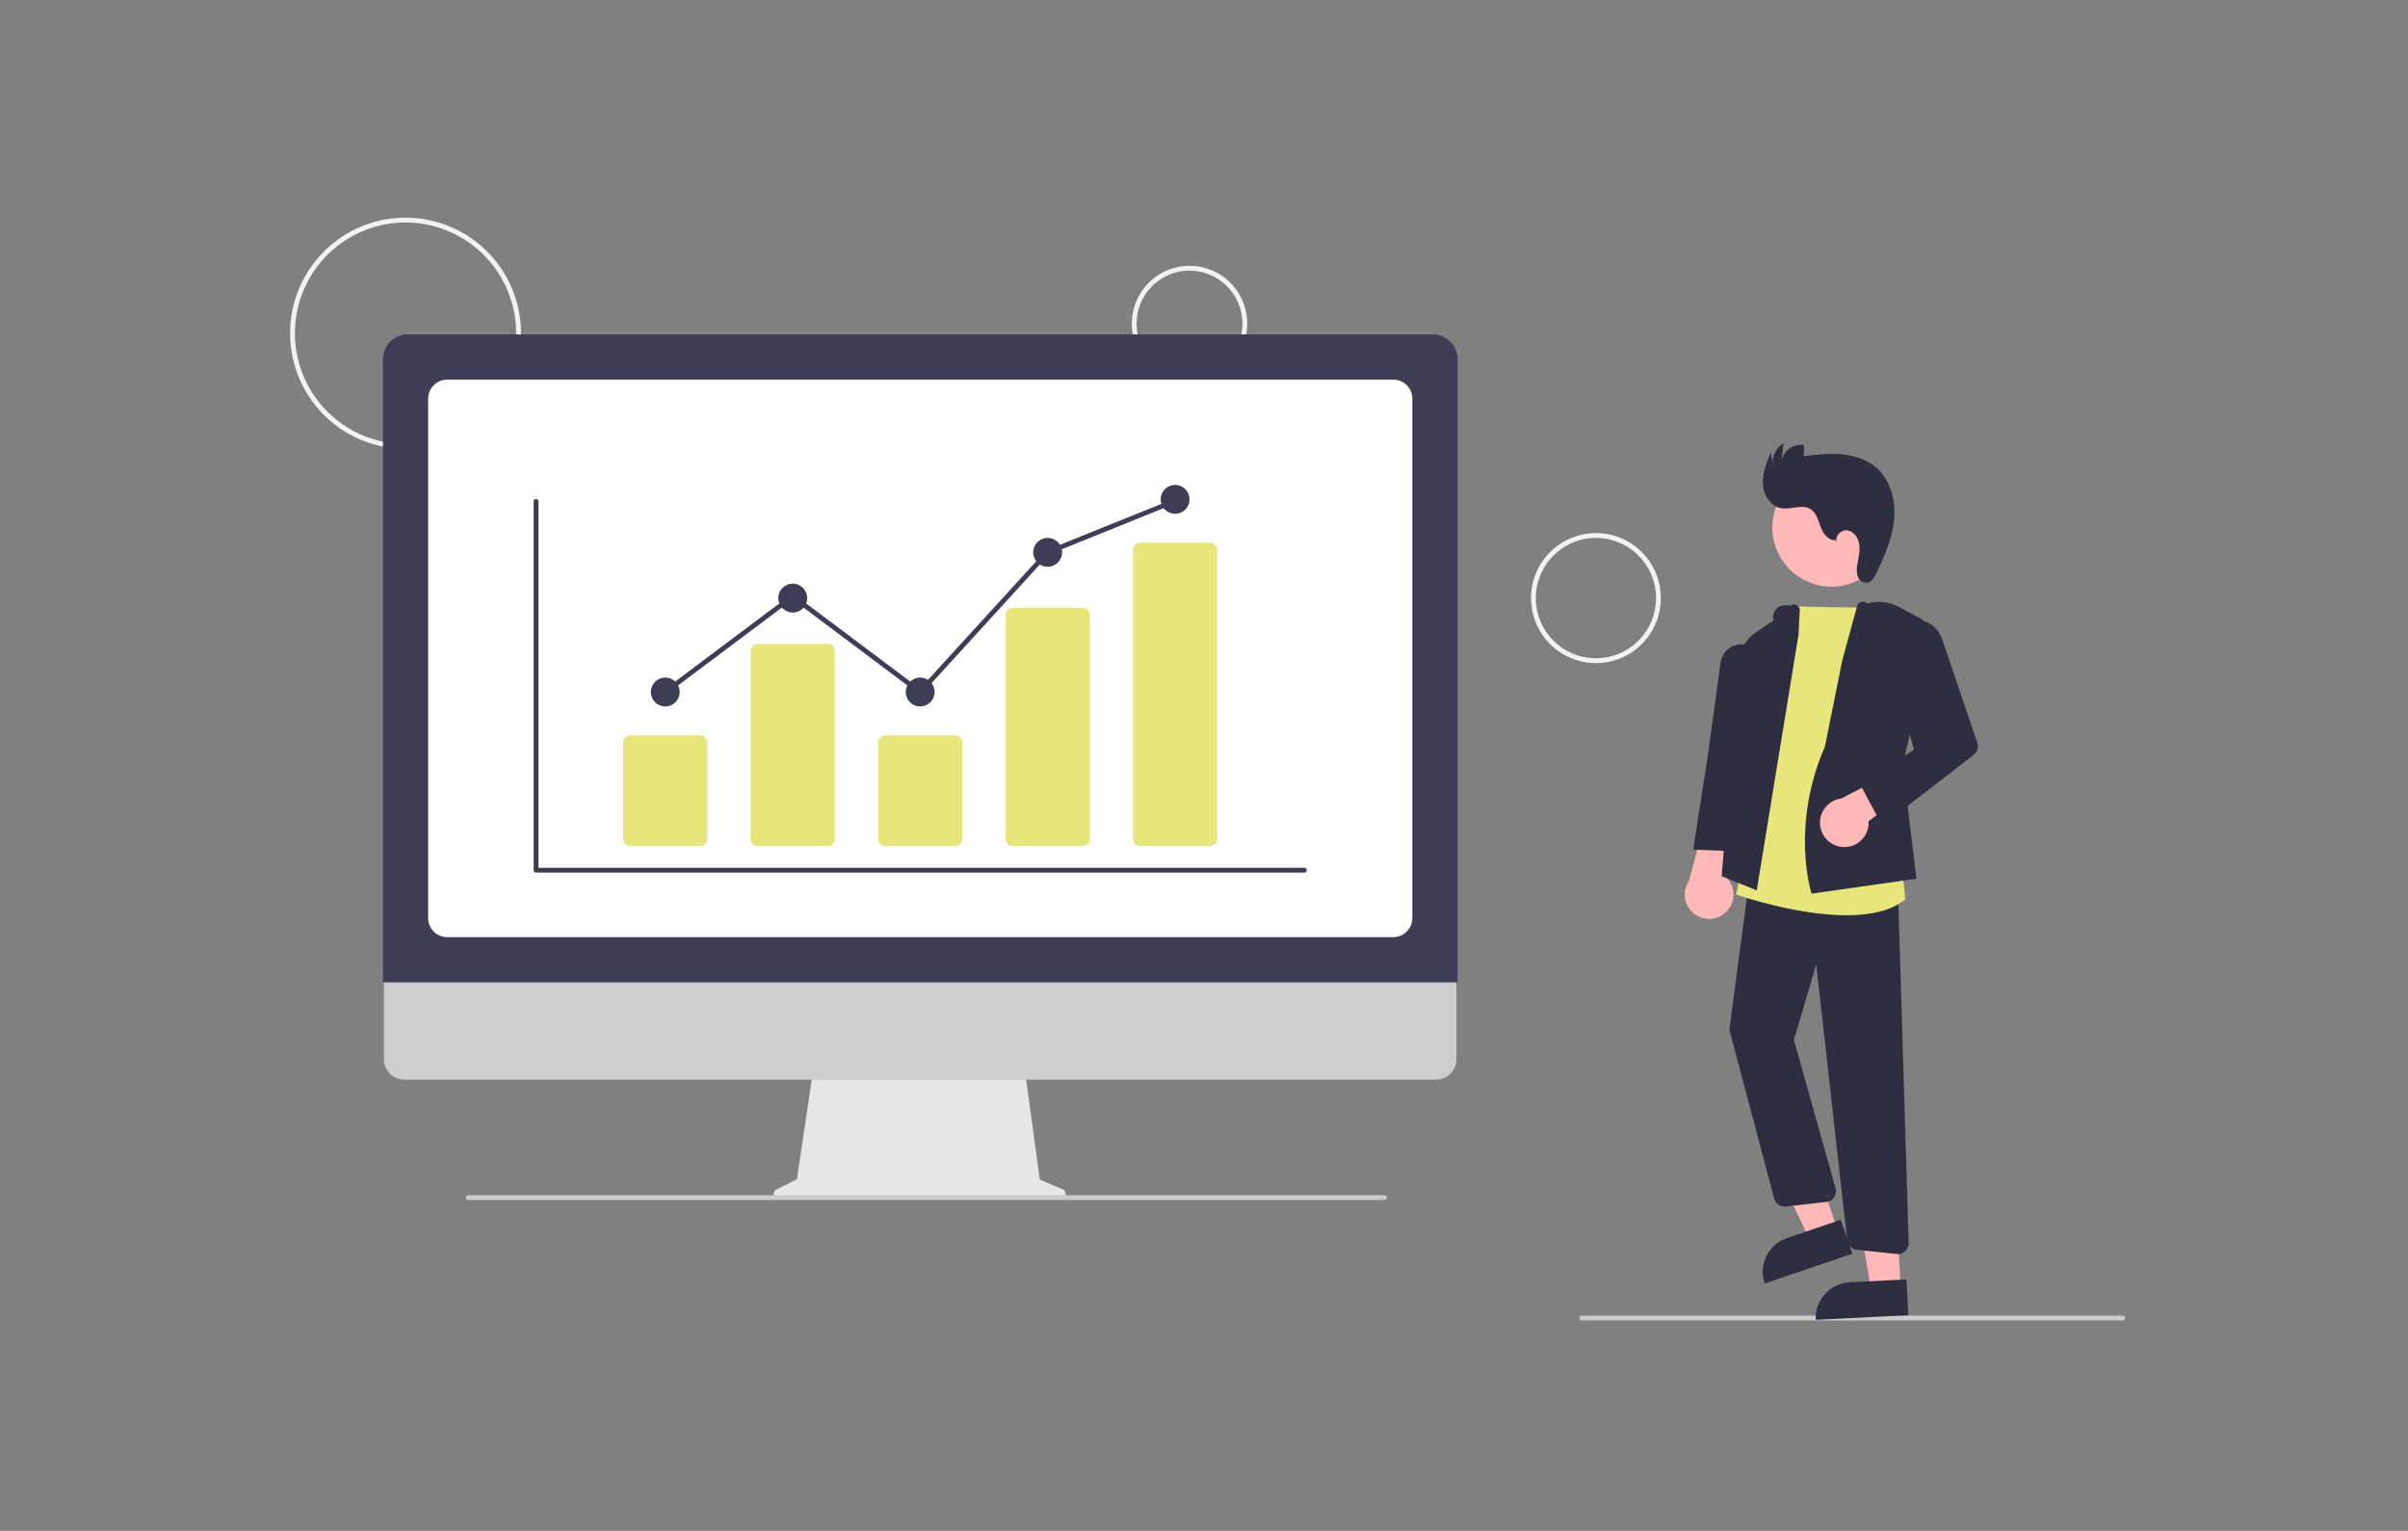 <svg width="332" height="211" viewBox="0 0 332 211" fill="none" xmlns="http://www.w3.org/2000/svg">
<rect x="0" y="0" width="332" height="211" fill="#808080" stroke="none"/>
<g clip-path="url(#clip0_229_7504)">
<path d="M55.915 61.86C52.767 61.86 49.69 60.926 47.073 59.176C44.456 57.425 42.416 54.937 41.212 52.026C40.007 49.115 39.692 45.913 40.306 42.822C40.92 39.732 42.436 36.894 44.661 34.666C46.887 32.438 49.723 30.921 52.81 30.306C55.897 29.691 59.097 30.007 62.005 31.213C64.913 32.418 67.399 34.46 69.148 37.08C70.897 39.7 71.83 42.779 71.83 45.93C71.825 50.154 70.147 54.203 67.163 57.189C64.18 60.176 60.134 61.855 55.915 61.86ZM55.915 30.664C52.898 30.664 49.95 31.559 47.441 33.237C44.933 34.914 42.978 37.298 41.824 40.088C40.67 42.877 40.368 45.947 40.956 48.908C41.545 51.87 42.997 54.59 45.13 56.725C47.263 58.86 49.981 60.314 52.94 60.903C55.898 61.492 58.965 61.19 61.752 60.034C64.538 58.879 66.921 56.922 68.596 54.412C70.272 51.901 71.167 48.95 71.167 45.93C71.162 41.883 69.554 38.002 66.695 35.14C63.835 32.278 59.959 30.668 55.915 30.664V30.664Z" fill="#F2F2F2"/>
<path d="M164.004 52.568C162.431 52.568 160.892 52.101 159.583 51.225C158.275 50.35 157.255 49.106 156.653 47.651C156.05 46.195 155.893 44.594 156.2 43.049C156.507 41.504 157.265 40.084 158.378 38.971C159.49 37.857 160.908 37.098 162.452 36.791C163.996 36.483 165.596 36.641 167.05 37.244C168.504 37.847 169.746 38.868 170.621 40.178C171.495 41.487 171.962 43.027 171.962 44.603C171.959 46.714 171.12 48.739 169.628 50.232C168.137 51.725 166.114 52.565 164.004 52.568V52.568ZM164.004 37.301C162.562 37.301 161.151 37.73 159.952 38.532C158.752 39.334 157.817 40.474 157.265 41.809C156.713 43.143 156.569 44.611 156.85 46.027C157.132 47.443 157.826 48.744 158.846 49.765C159.867 50.786 161.166 51.482 162.581 51.764C163.996 52.045 165.463 51.901 166.796 51.348C168.129 50.795 169.268 49.86 170.069 48.659C170.871 47.458 171.299 46.047 171.299 44.603C171.297 42.667 170.527 40.811 169.16 39.442C167.792 38.074 165.938 37.303 164.004 37.301Z" fill="#F2F2F2"/>
<path d="M220.038 91.397C218.268 91.397 216.537 90.872 215.065 89.887C213.592 88.903 212.445 87.503 211.767 85.866C211.09 84.228 210.913 82.427 211.258 80.689C211.603 78.95 212.456 77.354 213.708 76.1C214.96 74.847 216.555 73.994 218.292 73.648C220.028 73.302 221.828 73.48 223.464 74.158C225.1 74.836 226.498 75.985 227.482 77.458C228.465 78.932 228.99 80.664 228.99 82.437C228.988 84.812 228.043 87.09 226.365 88.77C224.687 90.45 222.412 91.395 220.038 91.397V91.397ZM220.038 74.14C218.399 74.14 216.796 74.626 215.433 75.538C214.07 76.45 213.007 77.746 212.38 79.262C211.753 80.778 211.588 82.446 211.908 84.055C212.228 85.665 213.018 87.143 214.177 88.303C215.336 89.464 216.813 90.254 218.421 90.574C220.029 90.894 221.696 90.73 223.21 90.102C224.725 89.474 226.019 88.411 226.93 87.046C227.841 85.682 228.327 84.078 228.327 82.437C228.325 80.237 227.451 78.128 225.897 76.573C224.343 75.017 222.236 74.142 220.038 74.14V74.14Z" fill="#F2F2F2"/>
<path d="M292.668 182H218.067C217.979 182 217.895 181.965 217.832 181.903C217.77 181.841 217.735 181.756 217.735 181.668C217.735 181.58 217.77 181.496 217.832 181.433C217.895 181.371 217.979 181.336 218.067 181.336H292.668C292.756 181.336 292.84 181.371 292.903 181.433C292.965 181.496 293 181.58 293 181.668C293 181.756 292.965 181.841 292.903 181.903C292.84 181.965 292.756 182 292.668 182Z" fill="#CCCCCC"/>
<path d="M252.503 80.859C257 80.859 260.646 77.21 260.646 72.708C260.646 68.206 257 64.557 252.503 64.557C248.005 64.557 244.359 68.206 244.359 72.708C244.359 77.21 248.005 80.859 252.503 80.859Z" fill="#FFB8B8"/>
<path d="M253.348 169.503L249.499 170.811L242.625 156.574L248.306 154.642L253.348 169.503Z" fill="#FFB8B8"/>
<path d="M246.377 170.645L253.8 168.121L255.387 172.799L243.291 176.912C243.082 176.298 242.997 175.648 243.039 175.001C243.081 174.353 243.25 173.721 243.537 173.139C243.824 172.557 244.222 172.037 244.709 171.609C245.196 171.181 245.763 170.853 246.377 170.645V170.645Z" fill="#2F2E41"/>
<path d="M262.044 177.545L257.985 177.749L255.266 162.172L261.258 161.87L262.044 177.545Z" fill="#FFB8B8"/>
<path d="M255.026 176.734L262.856 176.34L263.104 181.274L250.344 181.916C250.312 181.268 250.407 180.62 250.625 180.009C250.843 179.398 251.178 178.835 251.613 178.354C252.048 177.873 252.573 177.482 253.159 177.204C253.744 176.926 254.379 176.766 255.026 176.734V176.734Z" fill="#2F2E41"/>
<path d="M237.886 125.79C238.25 125.465 238.538 125.065 238.731 124.617C238.924 124.169 239.016 123.684 239.001 123.196C238.986 122.708 238.865 122.23 238.645 121.794C238.426 121.359 238.113 120.977 237.73 120.675L241.601 109.466L235.636 110.992L232.875 121.402C232.411 122.08 232.212 122.904 232.315 123.719C232.417 124.534 232.815 125.283 233.433 125.824C234.051 126.365 234.845 126.66 235.666 126.654C236.486 126.647 237.276 126.34 237.886 125.79Z" fill="#FFB8B8"/>
<path d="M261.666 172.848C261.613 172.848 261.561 172.845 261.508 172.84L255.998 172.256C255.659 172.221 255.342 172.072 255.101 171.832C254.86 171.591 254.708 171.276 254.672 170.937L250.413 132.934L247.331 143.333L253.077 163.771C253.135 163.979 253.148 164.198 253.114 164.411C253.08 164.625 253 164.828 252.88 165.008C252.759 165.187 252.601 165.338 252.417 165.451C252.232 165.563 252.026 165.635 251.811 165.659L246.225 166.302C245.869 166.341 245.511 166.252 245.216 166.05C244.92 165.848 244.706 165.547 244.613 165.202L238.509 142.202C238.459 142.012 238.446 141.815 238.472 141.621L241.215 120.979L261.677 122.621L263.157 171.309C263.163 171.509 263.129 171.708 263.057 171.894C262.985 172.081 262.876 172.251 262.737 172.394C262.597 172.538 262.431 172.652 262.247 172.73C262.063 172.808 261.865 172.848 261.666 172.848V172.848Z" fill="#2F2E41"/>
<path d="M254.592 126.151C247.737 126.151 239.975 123.5 239.505 123.337L239.369 123.29L247.103 83.57L247.245 83.575C250.31 83.7 258.674 83.764 258.758 83.764L258.908 83.765L262.132 118.818L262.708 123.945L262.637 124.002C260.665 125.598 257.723 126.151 254.592 126.151Z" fill="#E6E67D"/>
<path d="M242.207 122.718L237.37 120.768L239.836 90.918C239.895 90.182 240.119 89.469 240.49 88.831C240.862 88.193 241.372 87.647 241.982 87.233L244.528 85.499C244.456 85.254 244.443 84.995 244.49 84.744C244.537 84.493 244.643 84.256 244.799 84.054C244.956 83.852 245.158 83.69 245.389 83.581C245.62 83.472 245.873 83.42 246.128 83.428L246.857 83.452C246.996 83.358 247.159 83.309 247.326 83.31C247.494 83.311 247.656 83.363 247.794 83.458C247.931 83.554 248.036 83.689 248.095 83.845C248.155 84.001 248.165 84.172 248.126 84.335L247.966 87.497L242.207 122.718Z" fill="#2F2E41"/>
<path d="M239.766 117.367L233.45 117.101L235.496 103.928L237.192 91.533C237.225 91.088 237.358 90.656 237.582 90.27C237.805 89.883 238.113 89.553 238.482 89.302C238.851 89.052 239.272 88.888 239.714 88.824C240.155 88.759 240.605 88.795 241.03 88.929V88.929C241.693 89.137 242.261 89.572 242.635 90.157C243.01 90.743 243.166 91.441 243.077 92.13L241.36 105.561L239.766 117.367Z" fill="#2F2E41"/>
<path d="M249.767 123.175L249.724 123.042C249.695 122.951 246.848 113.812 251.611 102.906L253.999 91.017L256.04 83.551C256.078 83.418 256.147 83.295 256.241 83.193C256.335 83.091 256.451 83.012 256.581 82.963C256.733 82.91 256.898 82.903 257.054 82.943C257.21 82.983 257.351 83.069 257.459 83.189V83.189C258.882 82.77 260.411 82.924 261.723 83.615L264.589 85.127C265.226 85.463 265.734 86.001 266.033 86.657C266.332 87.313 266.405 88.05 266.241 88.752L262.323 105.486L264.228 121.116L249.767 123.175Z" fill="#2F2E41"/>
<path d="M253.938 116.732C254.422 116.785 254.912 116.731 255.374 116.573C255.835 116.416 256.256 116.159 256.608 115.821C256.959 115.483 257.232 115.072 257.408 114.616C257.583 114.161 257.657 113.673 257.624 113.186L266.495 106.608L263.394 105.137L253.828 110.069C253.015 110.179 252.27 110.584 251.736 111.207C251.201 111.83 250.913 112.628 250.926 113.449C250.94 114.271 251.254 115.058 251.809 115.663C252.364 116.269 253.121 116.649 253.938 116.732V116.732Z" fill="#FFB8B8"/>
<path d="M259.5 113.788L256.504 108.189L263.893 103.321L260.287 90.375C260.143 89.856 260.107 89.314 260.181 88.781C260.256 88.248 260.439 87.736 260.72 87.277C261.001 86.819 261.374 86.423 261.814 86.114C262.255 85.806 262.754 85.592 263.281 85.486V85.486C264.213 85.3 265.18 85.459 266.003 85.933C266.826 86.406 267.449 87.163 267.757 88.062L272.623 102.378C272.723 102.673 272.729 102.992 272.639 103.29C272.549 103.589 272.368 103.851 272.122 104.042L259.5 113.788Z" fill="#2F2E41"/>
<path d="M253.08 74.437C252.103 74.564 251.367 73.564 251.025 72.64C250.684 71.716 250.424 70.64 249.575 70.141C248.415 69.459 246.932 70.279 245.606 70.054C244.108 69.8 243.135 68.211 243.058 66.693C242.982 65.175 243.586 63.714 244.178 62.314L244.385 64.054C244.357 63.465 244.481 62.878 244.745 62.35C245.009 61.822 245.403 61.37 245.891 61.038L245.624 63.591C245.681 63.239 245.807 62.902 245.994 62.598C246.182 62.295 246.427 62.031 246.716 61.823C247.006 61.615 247.333 61.465 247.68 61.384C248.027 61.303 248.387 61.291 248.739 61.349L248.697 62.87C250.426 62.665 252.171 62.458 253.906 62.615C255.64 62.772 257.387 63.322 258.702 64.465C260.669 66.175 261.387 68.992 261.146 71.589C260.905 74.186 259.834 76.625 258.718 78.981C258.437 79.574 258.048 80.243 257.397 80.319C256.812 80.387 256.277 79.897 256.095 79.337C255.955 78.761 255.96 78.16 256.111 77.587C256.275 76.712 256.483 75.817 256.328 74.94C256.173 74.063 255.543 73.197 254.66 73.089C253.776 72.981 252.873 73.992 253.297 74.775L253.08 74.437Z" fill="#2F2E41"/>
<path d="M146.533 163.938L143.364 162.602L141.189 146.696H112.23L109.873 162.537L107.037 163.957C106.902 164.025 106.793 164.136 106.729 164.274C106.664 164.411 106.648 164.567 106.683 164.714C106.718 164.862 106.802 164.994 106.921 165.088C107.04 165.182 107.187 165.234 107.339 165.234H146.272C146.428 165.234 146.578 165.18 146.699 165.081C146.819 164.983 146.902 164.846 146.932 164.693C146.963 164.54 146.94 164.382 146.868 164.244C146.795 164.107 146.677 163.999 146.533 163.938V163.938Z" fill="#E6E6E6"/>
<path d="M197.995 148.812H55.743C54.996 148.811 54.281 148.513 53.754 147.984C53.227 147.455 52.931 146.738 52.931 145.991V125.913H200.807V145.991C200.807 146.738 200.511 147.455 199.984 147.984C199.457 148.513 198.741 148.811 197.995 148.812V148.812Z" fill="#CCCCCC"/>
<path d="M200.956 135.402H52.801V49.49C52.802 48.589 53.16 47.724 53.797 47.087C54.434 46.449 55.297 46.091 56.198 46.09H197.558C198.459 46.091 199.322 46.449 199.959 47.087C200.596 47.724 200.955 48.589 200.956 49.49V135.402Z" fill="#3F3D56"/>
<path d="M192.107 129.167H61.65C60.955 129.166 60.289 128.89 59.798 128.398C59.307 127.907 59.031 127.24 59.03 126.545V54.947C59.031 54.252 59.307 53.585 59.798 53.094C60.289 52.602 60.955 52.326 61.65 52.325H192.107C192.801 52.326 193.467 52.602 193.958 53.094C194.449 53.585 194.725 54.252 194.726 54.947V126.545C194.725 127.24 194.449 127.907 193.958 128.398C193.467 128.89 192.801 129.166 192.107 129.167Z" fill="white"/>
<path d="M190.879 165.4H64.554C64.466 165.4 64.382 165.365 64.32 165.302C64.258 165.24 64.223 165.156 64.223 165.068C64.223 164.98 64.258 164.895 64.32 164.833C64.382 164.771 64.466 164.736 64.554 164.736H190.879C190.967 164.736 191.051 164.771 191.113 164.833C191.176 164.895 191.211 164.98 191.211 165.068C191.211 165.156 191.176 165.24 191.113 165.302C191.051 165.365 190.967 165.4 190.879 165.4Z" fill="#CCCCCC"/>
<path d="M179.851 120.271H73.906C73.818 120.271 73.734 120.236 73.671 120.174C73.609 120.111 73.574 120.027 73.574 119.939V69.111C73.574 69.023 73.609 68.938 73.671 68.876C73.734 68.814 73.818 68.779 73.906 68.779C73.994 68.779 74.078 68.814 74.14 68.876C74.202 68.938 74.237 69.023 74.237 69.111V119.607H179.851C179.939 119.607 180.024 119.642 180.086 119.704C180.148 119.766 180.183 119.851 180.183 119.939C180.183 120.027 180.148 120.111 180.086 120.174C180.024 120.236 179.939 120.271 179.851 120.271Z" fill="#3F3D56"/>
<path d="M96.541 116.62H86.905C86.644 116.62 86.394 116.516 86.21 116.331C86.025 116.147 85.921 115.896 85.921 115.635V102.339C85.921 102.078 86.025 101.827 86.21 101.643C86.394 101.458 86.644 101.354 86.905 101.354H96.541C96.802 101.354 97.052 101.458 97.237 101.643C97.421 101.827 97.525 102.078 97.525 102.339V115.635C97.525 115.896 97.421 116.147 97.237 116.331C97.052 116.516 96.802 116.62 96.541 116.62V116.62Z" fill="#E6E67D"/>
<path d="M114.115 116.62H104.478C104.217 116.62 103.967 116.516 103.783 116.331C103.598 116.147 103.494 115.896 103.494 115.635V89.728C103.494 89.466 103.598 89.216 103.783 89.031C103.967 88.847 104.217 88.743 104.478 88.742H114.115C114.375 88.743 114.626 88.847 114.81 89.031C114.995 89.216 115.098 89.466 115.099 89.728V115.635C115.098 115.896 114.995 116.147 114.81 116.331C114.626 116.516 114.375 116.62 114.115 116.62V116.62Z" fill="#E6E67D"/>
<path d="M131.687 116.62H122.051C121.79 116.62 121.54 116.516 121.355 116.331C121.171 116.147 121.067 115.896 121.066 115.635V102.339C121.067 102.078 121.171 101.827 121.355 101.643C121.54 101.458 121.79 101.354 122.051 101.354H131.687C131.948 101.354 132.198 101.458 132.382 101.643C132.567 101.827 132.671 102.078 132.671 102.339V115.635C132.671 115.896 132.567 116.147 132.382 116.331C132.198 116.516 131.948 116.62 131.687 116.62V116.62Z" fill="#E6E67D"/>
<path d="M149.26 116.62H139.624C139.369 116.626 139.122 116.53 138.938 116.353C138.753 116.177 138.646 115.935 138.64 115.68V84.705C138.646 84.45 138.753 84.207 138.938 84.031C139.122 83.855 139.369 83.759 139.624 83.764H149.26C149.515 83.759 149.762 83.855 149.946 84.031C150.131 84.207 150.238 84.45 150.244 84.705V115.68C150.238 115.935 150.131 116.177 149.946 116.353C149.762 116.53 149.515 116.626 149.26 116.62V116.62Z" fill="#E6E67D"/>
<path d="M166.832 116.62H157.196C156.935 116.62 156.685 116.516 156.501 116.331C156.316 116.147 156.212 115.896 156.212 115.635V75.789C156.212 75.527 156.316 75.277 156.501 75.092C156.685 74.908 156.935 74.804 157.196 74.803H166.832C167.093 74.804 167.343 74.908 167.528 75.092C167.712 75.277 167.816 75.527 167.817 75.789V115.635C167.816 115.896 167.712 116.147 167.528 116.331C167.343 116.516 167.093 116.62 166.832 116.62V116.62Z" fill="#E6E67D"/>
<path d="M91.724 97.371C92.822 97.371 93.713 96.48 93.713 95.38C93.713 94.28 92.822 93.389 91.724 93.389C90.625 93.389 89.734 94.28 89.734 95.38C89.734 96.48 90.625 97.371 91.724 97.371Z" fill="#3F3D56"/>
<path d="M109.296 84.428C110.395 84.428 111.285 83.536 111.285 82.437C111.285 81.337 110.395 80.445 109.296 80.445C108.197 80.445 107.307 81.337 107.307 82.437C107.307 83.536 108.197 84.428 109.296 84.428Z" fill="#3F3D56"/>
<path d="M126.869 97.371C127.968 97.371 128.859 96.48 128.859 95.38C128.859 94.28 127.968 93.389 126.869 93.389C125.771 93.389 124.88 94.28 124.88 95.38C124.88 96.48 125.771 97.371 126.869 97.371Z" fill="#3F3D56"/>
<path d="M144.442 78.122C145.54 78.122 146.431 77.231 146.431 76.131C146.431 75.031 145.54 74.14 144.442 74.14C143.343 74.14 142.452 75.031 142.452 76.131C142.452 77.231 143.343 78.122 144.442 78.122Z" fill="#3F3D56"/>
<path d="M162.015 70.821C163.113 70.821 164.004 69.93 164.004 68.83C164.004 67.73 163.113 66.838 162.015 66.838C160.916 66.838 160.025 67.73 160.025 68.83C160.025 69.93 160.916 70.821 162.015 70.821Z" fill="#3F3D56"/>
<path d="M126.911 95.826L109.296 82.62L91.922 95.645L91.524 95.114L109.296 81.79L126.827 94.934L144.248 75.852L144.318 75.823L161.89 68.736L162.138 69.352L144.636 76.41L126.911 95.826Z" fill="#3F3D56"/>
</g>
<defs>
<clipPath id="clip0_229_7504">
<rect width="253" height="152" fill="white" transform="translate(40 30)"/>
</clipPath>
</defs>
</svg>

